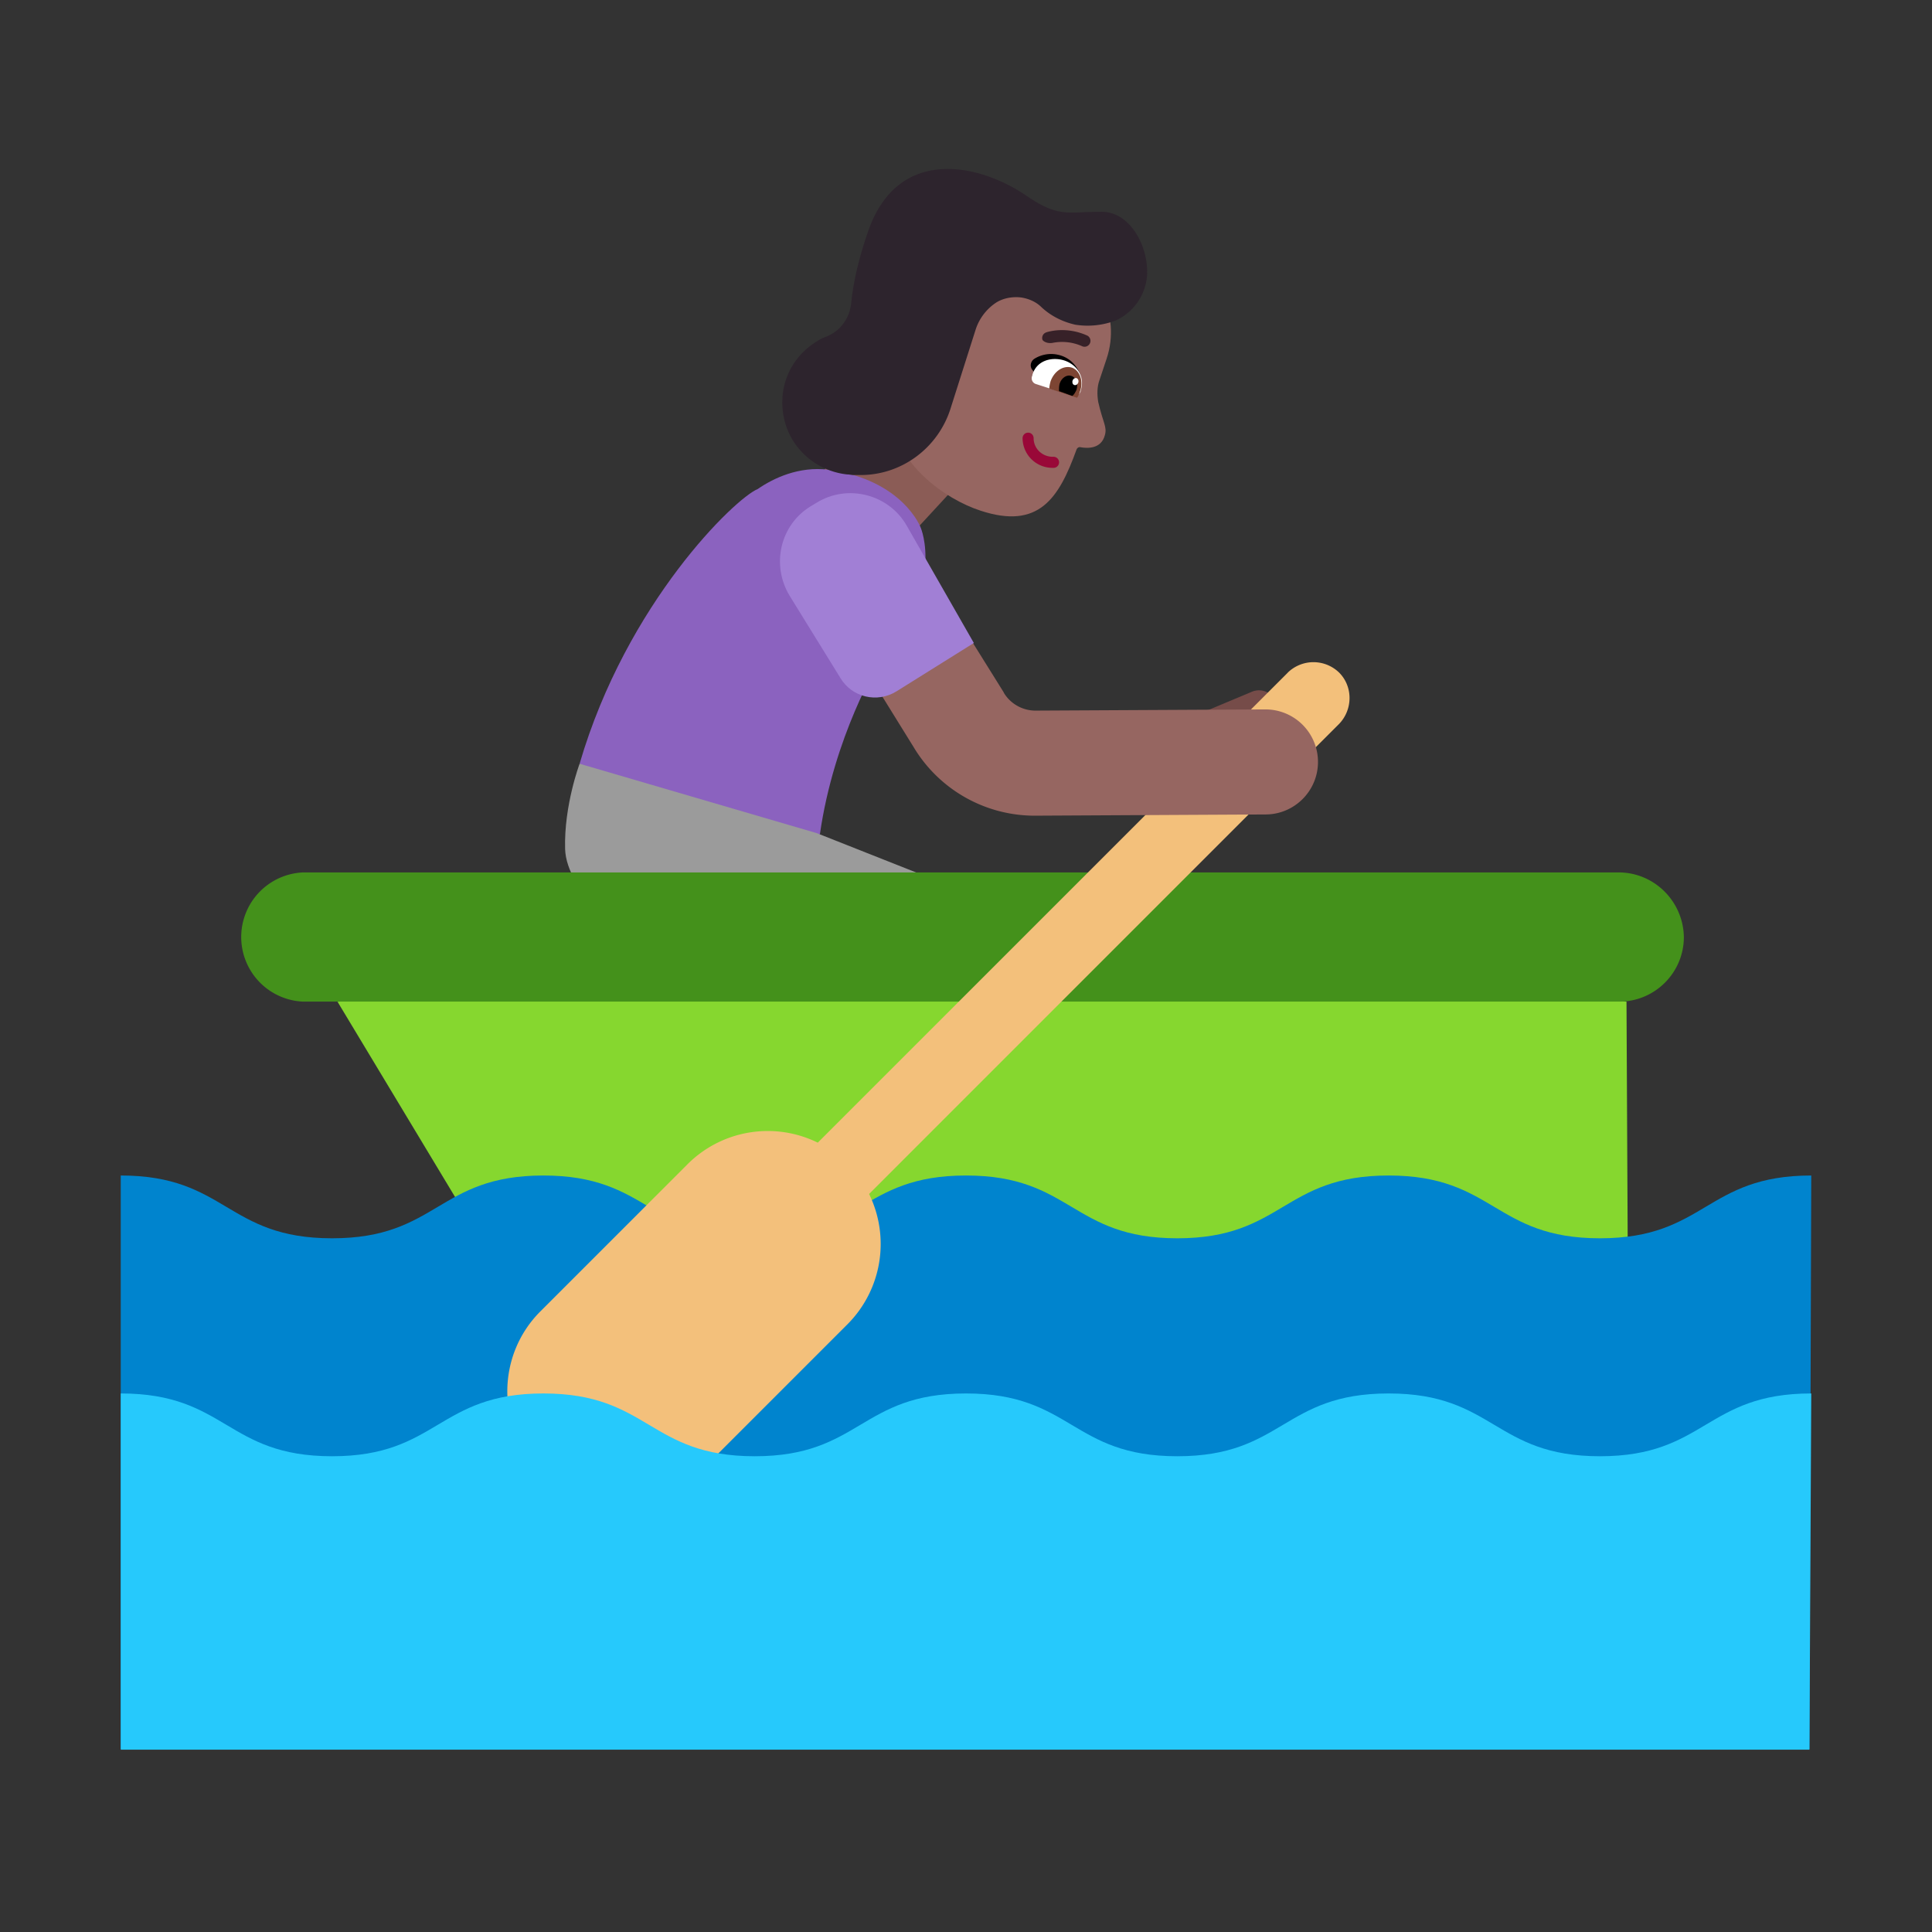 <svg xmlns="http://www.w3.org/2000/svg" xmlns:xlink="http://www.w3.org/1999/xlink" width="32" height="32" viewBox="0 0 32 32"><rect x="0" y="0" width="32" height="32" fill="#333333" stroke="none"/><g fill="none"><path fill="#8B5C56" d="m14.74 6.62l-1.2 1.28l1.3 1.23l1.2-1.3l-1.3-1.21Z"/><path fill="#8B62BF" d="M12.55 8.1c.26-.18.68-.38 1.17-.32c1.24.17 1.53.96 1.53.96s.42.97-.68 2.22c-.01 0-.76 1.24-.99 2.86h-2.215L9.6 12.65c.78-2.67 2.58-4.4 2.95-4.55Z"/><path fill="#9B9B9B" d="m15.4 14.54l-1.16 2.36c-.25.53-.92.71-1.4.37l-2.43-1.71s-1.03-.78-1.05-1.5c-.02-.72.24-1.41.24-1.41l3.93 1.15"/><path fill="#966661" d="m16.61 3.928l.85.28c.72.23 1.11 1.01.87 1.73l-.12.36c-.04.11-.04.24-.02.36c.08.35.15.41.11.55c-.06.23-.29.22-.4.2c-.03-.01-.06.01-.07.04c-.29.8-.62 1.33-1.59 1.01c-.59-.19-1.42-.79-1.46-1.57l.06-1.01l.05-1.08c.23-.71 1.01-1.11 1.72-.87Z"/><path fill="#990838" d="M17.03 7.166c.05 0 .09.041.09.092c0 .168.138.308.32.308a.092.092 0 1 1 0 .183a.495.495 0 0 1-.503-.491c0-.051.041-.092.092-.092Z"/><path fill="#372128" d="M17.267 5.63a.098.098 0 0 1 .06-.124l.001-.001l.004-.001l.012-.004a.917.917 0 0 1 .19-.031c.124-.007.293.007.476.09a.098.098 0 0 1-.081.178a.813.813 0 0 0-.5-.057c-.093.012-.147-.028-.162-.05Z"/><path fill="#000" d="M17.9 6.238s-.07-.32-.42-.37a.523.523 0 0 0-.34.07c-.07.04-.09.13-.04.19l.18.24l.62-.13Z"/><path fill="#fff" d="M17.77 6.558c.05.02.11-.02.13-.08v-.01c.08-.24-.08-.44-.28-.5s-.45 0-.52.24v.01a.1.1 0 0 0 .05.14l.62.2Z"/><path fill="#7D4533" d="M17.84 6.588a.37.37 0 0 0 .05-.11c.06-.17-.01-.35-.14-.39c-.14-.04-.29.06-.35.23c-.01.04-.02.08-.02.12l.46.15Z"/><path fill="#000" d="M17.76 6.558c.03-.02.05-.06.07-.1c.03-.1 0-.2-.08-.23s-.17.03-.2.13c-.01.04-.01.08-.01.12l.22.08Z"/><path fill="#fff" d="M17.86 6.336c.01-.032-.003-.064-.029-.073c-.026-.008-.056.01-.066.042c-.01.031.002.064.029.072c.026.009.055-.01.066-.041Z"/><path fill="#2D242D" d="M19 4.548c.02-.48-.29-1.06-.78-1.04c-.54 0-.68.1-1.21-.26c-.8-.55-2.14-.83-2.63.58c-.17.49-.25.88-.28 1.18c-.02.25-.18.48-.42.57a.7.7 0 0 0-.17.09c-.29.18-.49.48-.54.82c-.1.73.42 1.3 1.06 1.37c.04 0 .07.01.11.01h.09c.71.01 1.32-.46 1.52-1.12l.41-1.29a.85.85 0 0 1 .33-.44c.12-.08.28-.11.43-.09c.12.02.24.07.33.16c.15.14.34.24.56.29a1.304 1.304 0 0 0 .67-.07c.29-.13.5-.42.52-.76Z"/><path fill="#86D72F" d="m26.94 16.59l-10.584-.677l-10.766.678l4.84 8.04h16.55l-.04-8.04Z"/><path fill="#44911B" d="M26.81 14.45H5.02a1.071 1.071 0 0 0 0 2.14h21.8c.59 0 1.07-.48 1.07-1.07c-.01-.59-.49-1.07-1.08-1.07Z"/><path fill="#764C49" d="M21.13 11.62a.3.3 0 0 0-.4-.16l-.74.31l.24.57l.74-.31c.15-.07.23-.25.16-.41Z"/><path fill="#0084CE" d="M30 19.47c-1.75 0-1.75 1.04-3.5 1.04s-1.75-1.04-3.5-1.04s-1.75 1.04-3.5 1.04s-1.75-1.04-3.5-1.04s-1.75 1.04-3.5 1.04s-1.75-1.04-3.5-1.04s-1.75 1.04-3.5 1.04s-1.75-1.04-3.5-1.04v9.5h27.97l.03-9.5Z"/><path fill="#F3C07B" d="M21.33 11.14a.61.61 0 0 1 .85 0c.23.23.23.61 0 .85l-7.785 7.786a1.883 1.883 0 0 1-.355 2.155l-2.44 2.44c-.73.73-1.92.73-2.65 0s-.73-1.92 0-2.65l2.44-2.44a1.878 1.878 0 0 1 2.155-.355l7.785-7.785Z"/><path fill="#26C9FC" d="M30 23.08c-1.75 0-1.75 1.04-3.5 1.04s-1.75-1.04-3.5-1.04s-1.75 1.04-3.5 1.04s-1.75-1.04-3.5-1.04s-1.75 1.04-3.5 1.04s-1.75-1.04-3.5-1.04s-1.75 1.04-3.5 1.04s-1.75-1.04-3.5-1.04v5.9h27.97l.03-5.9Z"/><path fill="#966661" d="M21.83 12.62a.87.87 0 0 0-.87-.87l-3.81.02c-.21 0-.41-.11-.52-.29l-.01-.02l-1.41-2.26l-1.48.91l1.4 2.26a2.339 2.339 0 0 0 2.05 1.14l3.78-.02c.48 0 .87-.39.87-.87Z"/><path fill="#A17FD5" d="M13.42 8.39c-.5.31-.65.97-.34 1.48l.84 1.36c.19.32.61.42.93.22l1.28-.8l-1.11-1.94c-.3-.53-.99-.7-1.5-.38l-.1.06Z"/></g></svg>